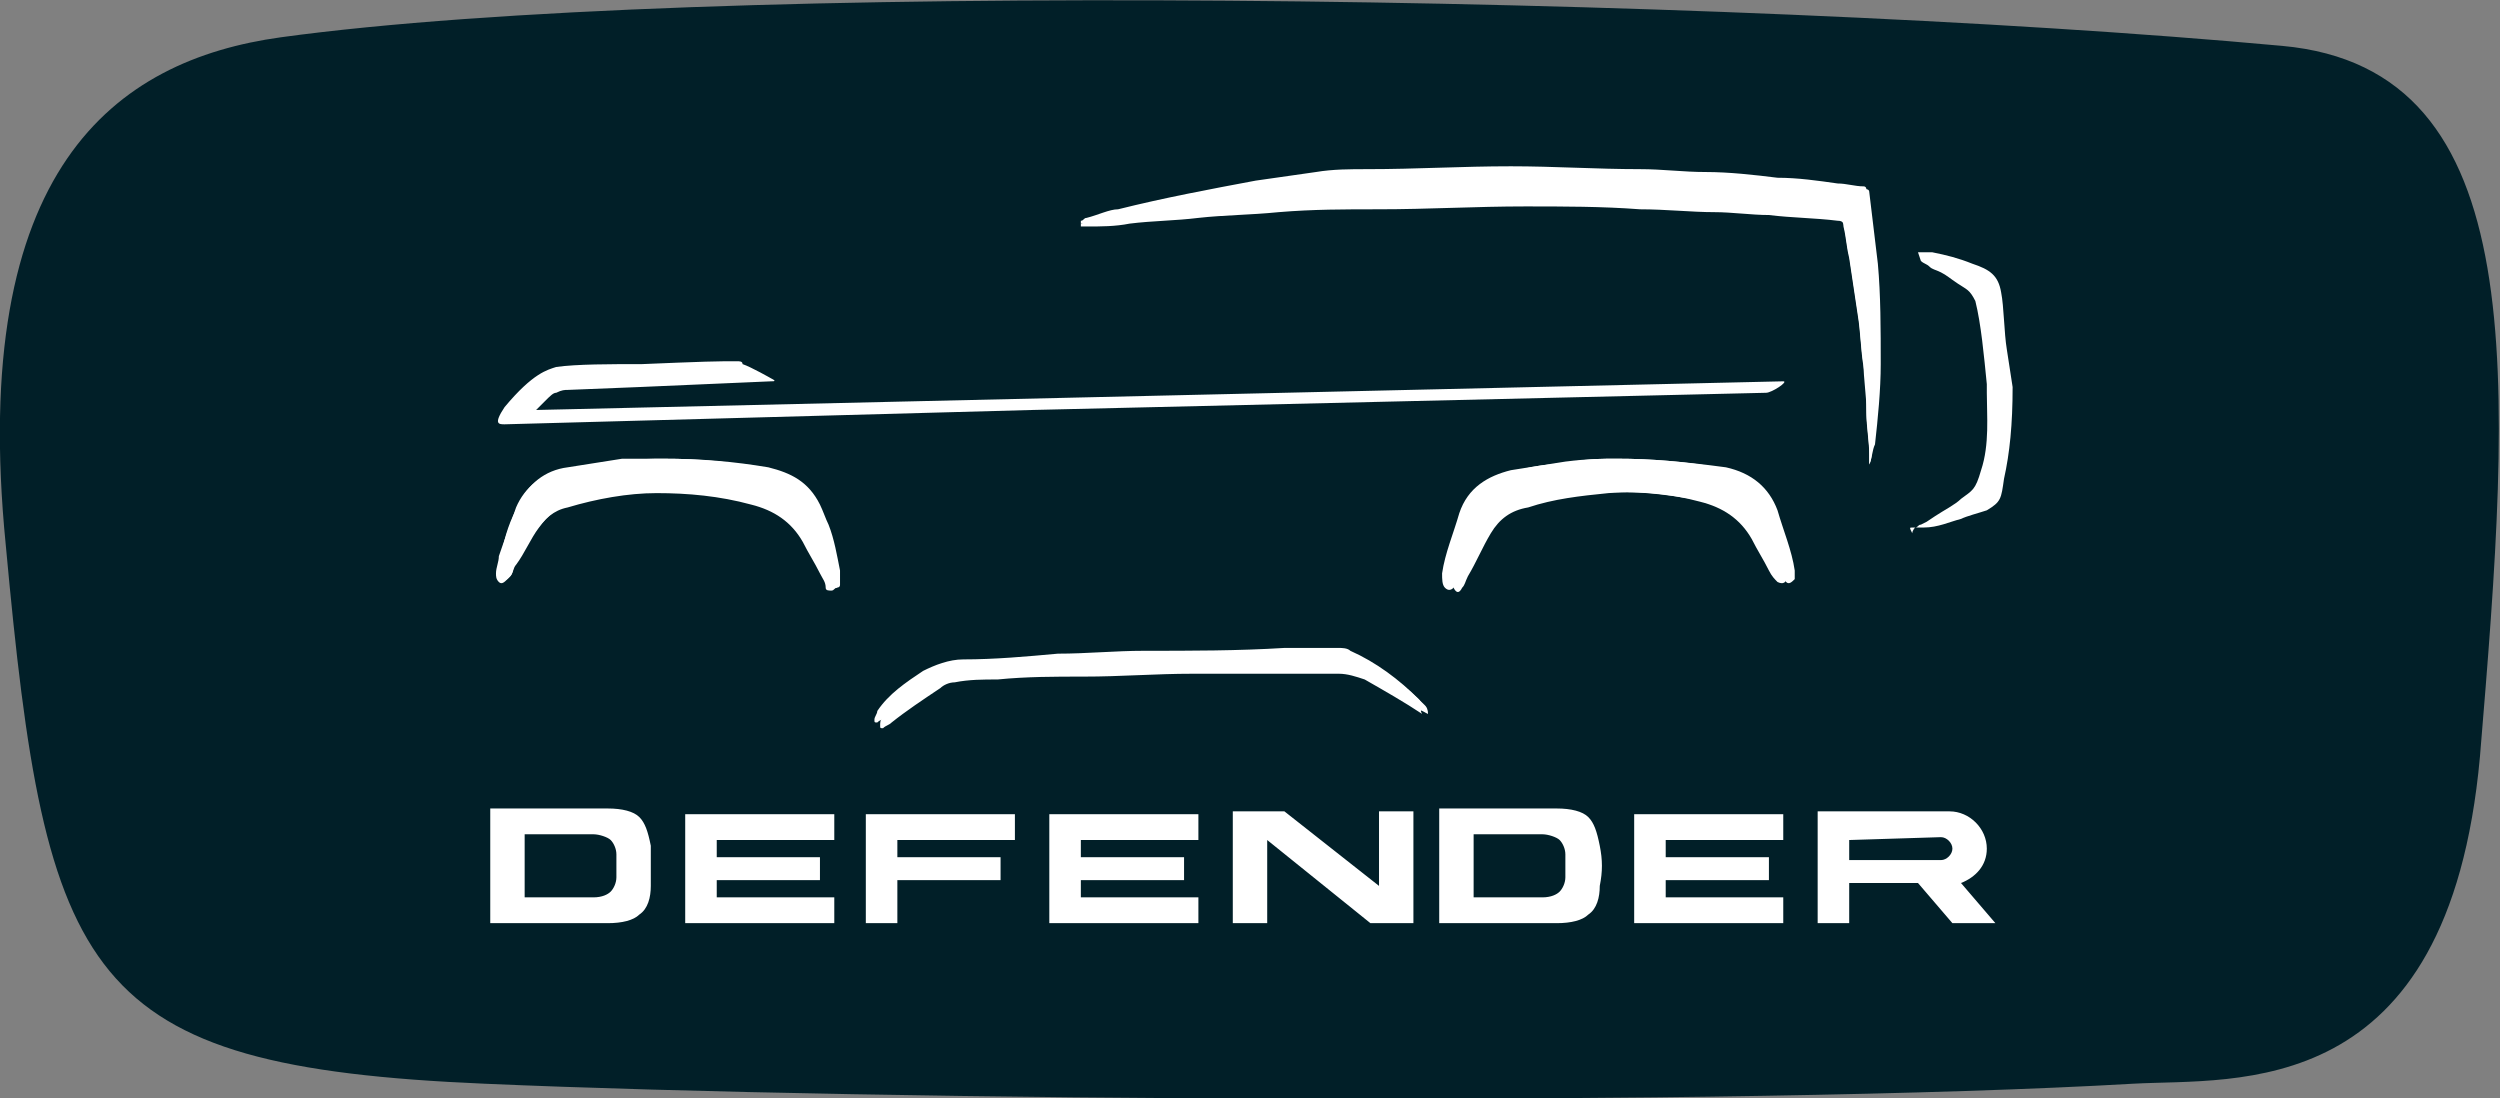 <?xml version="1.0" encoding="utf-8"?>
<!-- Generator: Adobe Illustrator 23.1.1, SVG Export Plug-In . SVG Version: 6.00 Build 0)  -->
<svg version="1.1"
	 id="svg7542" inkscape:version="1.2.2 (b0a8486, 2022-12-01)" sodipodi:docname="emirates.svg" xmlns:inkscape="http://www.inkscape.org/namespaces/inkscape" xmlns:sodipodi="http://sodipodi.sourceforge.net/DTD/sodipodi-0.dtd" xmlns:svg="http://www.w3.org/2000/svg"
	 xmlns="http://www.w3.org/2000/svg" xmlns:xlink="http://www.w3.org/1999/xlink" x="0px" y="0px" viewBox="0 0 87.2 38.3"
	 style="enable-background:new 0 0 87.2 38.3;" xml:space="preserve">
<rect x="0" y="0" width="87.2" height="38.3" fill="#808080" stroke="none"/>
<style type="text/css">
	.st0{fill:#011F28;}
	.st1{fill-rule:evenodd;clip-rule:evenodd;fill:#FFFFFF;}
	.st2{fill:#FFFFFF;}
</style>
<sodipodi:namedview  bordercolor="#000000" borderopacity="0.25" id="namedview7544" inkscape:current-layer="layer1" inkscape:cx="-214.77616" inkscape:cy="437.74989" inkscape:deskcolor="#d1d1d1" inkscape:document-units="mm" inkscape:pagecheckerboard="0" inkscape:pageopacity="0.0" inkscape:showpageshadow="2" inkscape:window-height="1205" inkscape:window-maximized="0" inkscape:window-width="1463" inkscape:window-x="566" inkscape:window-y="234" inkscape:zoom="0.914906" pagecolor="#ffffff" showgrid="false">
	</sodipodi:namedview>
<g>
	<path class="st0" d="M79.6,1.6C60-0.2,24.4-0.7,9.8,1.3C4,2.1-1.1,5.9,0.2,19c1.4,15.2,2.7,18.2,16.7,18.8
		c13.7,0.6,43.7,0.8,57.5,0c3.6-0.2,11,0.7,12.1-11.4C87.6,13.2,88.4,2.4,79.6,1.6z"/>
	<g>
		<g>
			<g>
				<path class="st1" d="M23.9,32.2h5.2v-0.9H25v-0.6h3.6v-0.8H25v-0.6h4.1v-0.9h-5.2L23.9,32.2L23.9,32.2z M36.6,32.2h5.2v-0.9
					h-4.1v-0.6h3.6v-0.8h-3.6v-0.6h4.1v-0.9h-5.2L36.6,32.2L36.6,32.2z M57,32.2h5.2v-0.9h-4.1v-0.6h3.6v-0.8h-3.6v-0.6h4.1v-0.9H57
					L57,32.2L57,32.2z M30.2,32.2h1.1v-1.5h3.6v-0.8h-3.6v-0.6h4.1v-0.9h-5.2V32.2L30.2,32.2z M63.4,32.2h1.1v-1.4h2.4v0l1.2,1.4
					h1.5l-1.2-1.4c0.5-0.2,0.9-0.6,0.9-1.2c0-0.7-0.6-1.3-1.3-1.3c-1.5,0-3.1,0-4.6,0L63.4,32.2L63.4,32.2z M67.7,29.2
					C67.7,29.2,67.7,29.2,67.7,29.2c0.2,0,0.4,0.2,0.4,0.4c0,0.2-0.2,0.4-0.4,0.4h0h0h-3.2v-0.7L67.7,29.2
					C67.6,29.2,67.7,29.2,67.7,29.2L67.7,29.2z M18.3,30.2L18.3,30.2v1.1c0.8,0,1.6,0,2.4,0c0.3,0,0.5-0.1,0.6-0.2
					c0.1-0.1,0.2-0.3,0.2-0.5c0-0.1,0-0.2,0-0.4l0,0l0,0l0,0c0-0.1,0-0.2,0-0.4c0-0.2-0.1-0.4-0.2-0.5c-0.1-0.1-0.4-0.2-0.6-0.2
					c-0.8,0-1.6,0-2.4,0V30.2L18.3,30.2z M22.7,30.9c0,0.4-0.1,0.8-0.4,1c-0.2,0.2-0.6,0.3-1.1,0.3h-4.1v-2v0v-2h4.1
					c0.5,0,0.9,0.1,1.1,0.3c0.2,0.2,0.3,0.5,0.4,1C22.7,30,22.7,30.4,22.7,30.9L22.7,30.9z M51.4,30.2L51.4,30.2v1.1
					c0.8,0,1.6,0,2.4,0c0.3,0,0.5-0.1,0.6-0.2c0.1-0.1,0.2-0.3,0.2-0.5c0-0.1,0-0.2,0-0.4l0,0l0,0l0,0c0-0.1,0-0.2,0-0.4
					c0-0.2-0.1-0.4-0.2-0.5c-0.1-0.1-0.4-0.2-0.6-0.2c-0.8,0-1.6,0-2.4,0L51.4,30.2L51.4,30.2z M55.8,30.9c0,0.4-0.1,0.8-0.4,1
					c-0.2,0.2-0.6,0.3-1.1,0.3h-4.1v-2v0v-2h4.1c0.5,0,0.9,0.1,1.1,0.3c0.2,0.2,0.3,0.5,0.4,1C55.9,30,55.9,30.4,55.8,30.9
					L55.8,30.9z M47.8,32.2l-3.6-2.9v2.9H43v-3.9h1.8l3.3,2.6v-2.6h1.2v3.9H47.8z"/>
				<g>
					<path class="st2" d="M65.2,16.2C65.2,16.2,65.2,16.2,65.2,16.2c0.1-0.2,0.1-0.5,0.2-0.7c0.1-0.9,0.2-1.9,0.2-2.8
						c0-1.2,0-2.4-0.1-3.5c-0.1-0.8-0.2-1.7-0.3-2.5c0-0.1-0.1-0.1-0.1-0.1c-0.3,0-0.6-0.1-0.9-0.1c-0.7-0.1-1.4-0.1-2.1-0.2
						c-0.8-0.1-1.7-0.1-2.5-0.2C58.7,6,57.9,6,57.2,6c-1.5,0-3-0.1-4.5-0.1c-1.7,0-3.3,0-5,0.1c-0.6,0-1.2,0-1.8,0.1
						c-0.7,0.1-1.4,0.2-2.1,0.3c-1.6,0.3-3.2,0.6-4.8,1c-0.4,0.1-0.8,0.2-1.1,0.3c-0.1,0-0.1,0.1-0.2,0.1c0,0,0,0,0,0.1
						c0.1,0,0.1,0,0.2,0c0.5,0,1,0,1.5-0.1c0.8-0.1,1.6-0.1,2.4-0.2c0.9-0.1,1.8-0.1,2.8-0.2c1.2-0.1,2.3-0.1,3.5-0.1
						c1.7,0,3.4-0.1,5.1-0.1c1.3,0,2.7,0,4,0.1c0.9,0,1.8,0.1,2.6,0.1c0.6,0,1.3,0.1,1.9,0.1c0.8,0.1,1.6,0.1,2.4,0.2
						c0.2,0,0.2,0.1,0.2,0.2c0.1,0.4,0.1,0.7,0.2,1.1c0.1,0.7,0.2,1.3,0.3,2c0.1,0.6,0.1,1.2,0.2,1.8c0.1,0.5,0.1,1.1,0.1,1.6
						c0,0.5,0.1,1,0.1,1.5C65.2,15.9,65.2,16.1,65.2,16.2z M56.4,16c-0.5,0-1,0-1.5,0.1c-0.6,0.1-1.3,0.1-1.9,0.3
						c-0.9,0.2-1.5,0.6-1.8,1.5c-0.3,0.7-0.5,1.4-0.6,2.1c0,0.1,0,0.3,0.1,0.5c0.1,0.2,0.2,0.2,0.3,0c0.1-0.1,0.1-0.2,0.2-0.4
						c0.3-0.5,0.5-1,0.8-1.5c0.3-0.5,0.7-0.8,1.3-0.9c0.9-0.3,1.8-0.4,2.8-0.5c1.2-0.1,2.3,0.1,3.5,0.3c0.8,0.2,1.4,0.6,1.8,1.3
						c0.2,0.4,0.4,0.7,0.6,1.1c0.1,0.1,0.2,0.3,0.3,0.4c0.1,0.1,0.2,0,0.3-0.1c0-0.1,0-0.2,0-0.3c-0.1-0.7-0.4-1.4-0.6-2.1
						c-0.3-0.8-0.9-1.3-1.8-1.5C58.7,16.1,57.6,16,56.4,16z M23.1,16c-0.3,0-0.9,0-1.5,0.1c-0.6,0.1-1.3,0.2-1.9,0.3
						c-0.8,0.1-1.4,0.6-1.7,1.3c-0.2,0.6-0.4,1.1-0.6,1.7c0,0.2-0.1,0.4-0.1,0.6c0,0.1,0,0.2,0.1,0.3c0.1,0.1,0.2,0,0.3-0.1
						c0.1-0.1,0.2-0.2,0.2-0.4c0.3-0.4,0.5-0.9,0.8-1.3c0.3-0.4,0.6-0.7,1.1-0.8c1-0.3,2.1-0.5,3.1-0.5c1.1,0,2.2,0.1,3.3,0.4
						c0.8,0.2,1.4,0.6,1.8,1.3c0.2,0.4,0.4,0.7,0.6,1.1c0.1,0.2,0.2,0.3,0.2,0.5c0,0.1,0.1,0.1,0.2,0.1c0.1,0,0.1-0.1,0.2-0.1
						c0-0.2,0.1-0.3,0-0.5c-0.1-0.5-0.3-1.1-0.4-1.6c-0.1-0.2-0.2-0.5-0.3-0.7c-0.3-0.8-1-1.1-1.8-1.3C25.6,16.1,24.5,16,23.1,16z
						 M49.8,24.9C49.8,24.8,49.8,24.8,49.8,24.9c0-0.1,0-0.2-0.1-0.3c-0.7-0.7-1.5-1.3-2.4-1.7c-0.1-0.1-0.3-0.1-0.4-0.1
						c-0.6,0-1.3,0-1.9,0c-1.6,0-3.3,0-4.9,0.1c-1,0-2,0.1-3,0.1c-1.1,0-2.2,0.1-3.3,0.2c-0.5,0-0.9,0.2-1.4,0.4
						c-0.6,0.4-1.2,0.8-1.6,1.4c-0.1,0.1-0.1,0.2-0.1,0.3c0,0.1,0,0.1,0.1,0.1c0.1-0.1,0.2-0.1,0.3-0.2c0.5-0.4,1.1-0.8,1.7-1.2
						c0.1-0.1,0.3-0.2,0.5-0.2c0.5-0.1,1-0.1,1.5-0.1c1-0.1,2-0.1,3-0.1c1.3,0,2.5-0.1,3.8-0.1c1.7,0,3.4,0,5.1,0
						c0.3,0,0.6,0.1,0.9,0.2c0.7,0.4,1.4,0.8,2,1.2C49.5,24.7,49.6,24.8,49.8,24.9z"/>
					<path class="st2" d="M65.2,16.2c0-0.1,0-0.3,0-0.4c0-0.5-0.1-1-0.1-1.5c0-0.5-0.1-1.1-0.1-1.6c-0.1-0.6-0.1-1.2-0.2-1.8
						c-0.1-0.7-0.2-1.3-0.3-2c-0.1-0.4-0.1-0.7-0.2-1.1c0-0.1-0.1-0.2-0.2-0.2c-0.8-0.1-1.6-0.1-2.4-0.2c-0.6,0-1.3-0.1-1.9-0.1
						c-0.9,0-1.8-0.1-2.6-0.1c-1.3,0-2.7-0.1-4-0.1c-1.7,0-3.4,0-5.1,0.1c-1.2,0-2.4,0.1-3.5,0.1c-0.9,0-1.8,0.1-2.8,0.2
						c-0.8,0.1-1.6,0.1-2.4,0.2c-0.5,0-1,0-1.5,0.1c-0.1,0-0.1,0-0.2,0c0,0,0,0,0-0.1c0.1,0,0.1-0.1,0.2-0.1
						c0.4-0.1,0.8-0.3,1.1-0.3c1.6-0.4,3.2-0.7,4.8-1c0.7-0.1,1.4-0.2,2.1-0.3c0.6-0.1,1.2-0.1,1.8-0.1c1.7,0,3.3-0.1,5-0.1
						c1.5,0,3,0.1,4.5,0.1c0.8,0,1.5,0.1,2.3,0.1c0.8,0,1.7,0.1,2.5,0.2c0.7,0,1.4,0.1,2.1,0.2c0.3,0,0.6,0.1,0.9,0.1
						c0.1,0,0.1,0.1,0.1,0.1c0.1,0.8,0.2,1.7,0.3,2.5c0.1,1.2,0.1,2.4,0.1,3.5c0,0.9-0.1,1.9-0.2,2.8C65.3,15.7,65.3,16,65.2,16.2
						C65.2,16.2,65.2,16.2,65.2,16.2z"/>
					<path class="st2" d="M56.4,16c1.2,0,2.4,0.1,3.5,0.3c0.9,0.2,1.5,0.6,1.8,1.5c0.3,0.7,0.5,1.4,0.6,2.1c0,0.1,0,0.2,0,0.3
						c0,0.1-0.1,0.2-0.3,0.1c-0.1-0.1-0.2-0.2-0.3-0.4c-0.2-0.4-0.4-0.7-0.6-1.1c-0.4-0.7-1-1.1-1.8-1.3c-1.1-0.3-2.3-0.4-3.5-0.3
						c-0.9,0-1.9,0.2-2.8,0.5c-0.5,0.2-1,0.5-1.3,0.9c-0.3,0.5-0.6,1-0.8,1.5c-0.1,0.1-0.1,0.2-0.2,0.4c-0.1,0.1-0.2,0.1-0.3,0
						c-0.1-0.1-0.1-0.3-0.1-0.5c0.1-0.7,0.4-1.4,0.6-2.1c0.3-0.9,1-1.3,1.8-1.5c0.6-0.1,1.3-0.2,1.9-0.3C55.4,16,55.9,16,56.4,16z"
						/>
					<path class="st2" d="M23.1,16c1.4,0,2.5,0.1,3.7,0.3c0.8,0.2,1.4,0.5,1.8,1.3c0.1,0.2,0.2,0.5,0.3,0.7c0.2,0.5,0.3,1.1,0.4,1.6
						c0,0.2,0,0.3,0,0.5c0,0.1-0.1,0.1-0.2,0.1c0,0-0.1-0.1-0.2-0.1c-0.1-0.2-0.2-0.3-0.2-0.5c-0.2-0.4-0.4-0.7-0.6-1.1
						c-0.4-0.7-1-1.1-1.8-1.3c-1.1-0.3-2.2-0.4-3.3-0.4c-1.1,0-2.1,0.2-3.1,0.5c-0.5,0.1-0.8,0.4-1.1,0.8c-0.3,0.4-0.5,0.9-0.8,1.3
						c-0.1,0.1-0.1,0.3-0.2,0.4c-0.1,0.1-0.2,0.2-0.3,0.1c-0.1-0.1-0.1-0.2-0.1-0.3c0-0.2,0.1-0.4,0.1-0.6c0.1-0.6,0.3-1.2,0.6-1.7
						c0.3-0.7,0.9-1.2,1.7-1.3c0.6-0.1,1.3-0.2,1.9-0.3C22.2,16,22.7,16,23.1,16z"/>
					<path class="st2" d="M49.8,24.9c-0.1-0.1-0.3-0.2-0.4-0.2c-0.7-0.4-1.4-0.8-2-1.2c-0.3-0.2-0.6-0.2-0.9-0.2c-1.7,0-3.4,0-5.1,0
						c-1.3,0-2.5,0.1-3.8,0.1c-1,0-2,0.1-3,0.1c-0.5,0-1,0.1-1.5,0.1c-0.2,0-0.3,0.1-0.5,0.2c-0.6,0.4-1.1,0.8-1.7,1.2
						c-0.1,0.1-0.2,0.1-0.3,0.2c-0.1,0-0.1,0-0.1-0.1c0-0.1,0.1-0.2,0.1-0.3c0.4-0.6,1-1,1.6-1.4c0.4-0.2,0.9-0.4,1.4-0.4
						c1.1,0,2.2-0.1,3.3-0.2c1,0,2-0.1,3-0.1c1.6,0,3.3,0,4.9-0.1c0.6,0,1.3,0,1.9,0c0.1,0,0.3,0,0.4,0.1c0.9,0.4,1.7,1,2.4,1.7
						C49.7,24.7,49.8,24.7,49.8,24.9C49.8,24.8,49.8,24.8,49.8,24.9z"/>
				</g>
			</g>
			<path class="st2" d="M66.7,18.4L66.7,18.4c0.1,0,0.3,0,0.4,0c0.5,0,0.9-0.2,1.3-0.3c0.2-0.1,0.6-0.2,0.9-0.3
				c0.5-0.3,0.5-0.4,0.6-1.1c0.2-0.9,0.3-1.9,0.3-3.2L70,12.2c-0.1-0.6-0.1-1.5-0.2-2c-0.1-0.6-0.4-0.8-1-1
				c-0.5-0.2-0.9-0.3-1.4-0.4c-0.2,0-0.3,0-0.4,0c-0.1,0-0.1,0-0.1,0c0,0,0,0,0,0c0,0,0.1,0.3,0.1,0.3c0.1,0.1,0.2,0.1,0.3,0.2l0,0
				c0.1,0.1,0.2,0.1,0.4,0.2c0.2,0.1,0.3,0.2,0.6,0.4c0.3,0.2,0.4,0.2,0.6,0.6c0.2,0.8,0.3,1.9,0.4,2.9c0,0.1,0,0.2,0,0.3
				c0,0.8,0.1,1.8-0.2,2.7c-0.2,0.7-0.3,0.7-0.7,1c-0.2,0.2-0.6,0.4-0.9,0.6l-0.3,0.2c0,0-0.2,0.1-0.2,0.1c-0.1,0-0.1,0.1-0.2,0.1
				c0,0-0.1,0.1-0.1,0.2C66.6,18.4,66.6,18.4,66.7,18.4C66.7,18.4,66.7,18.4,66.7,18.4z"/>
			<path class="st2" d="M22.3,13.5l-2.5,0.1c-0.1,0-0.2,0-0.4,0.1c-0.1,0-0.2,0.1-0.4,0.3c0,0-0.2,0.2-0.3,0.3c0,0,0,0,0,0l43.5-1
				c0.2,0-0.4,0.4-0.6,0.4c0,0,0,0,0,0L36,14.3l-18.4,0.5c-0.2,0-0.4,0,0-0.6c1-1.2,1.5-1.3,1.8-1.4c0.7-0.1,1.9-0.1,3-0.1
				c0,0,2.3-0.1,2.9-0.1c0.1,0,0.3,0,0.4,0c0.1,0,0.2,0,0.2,0.1c0.3,0.1,1,0.5,1,0.5c0.2,0.1,0.1,0.1,0,0.1l0,0"/>
		</g>
	</g>
</g>
</svg>

